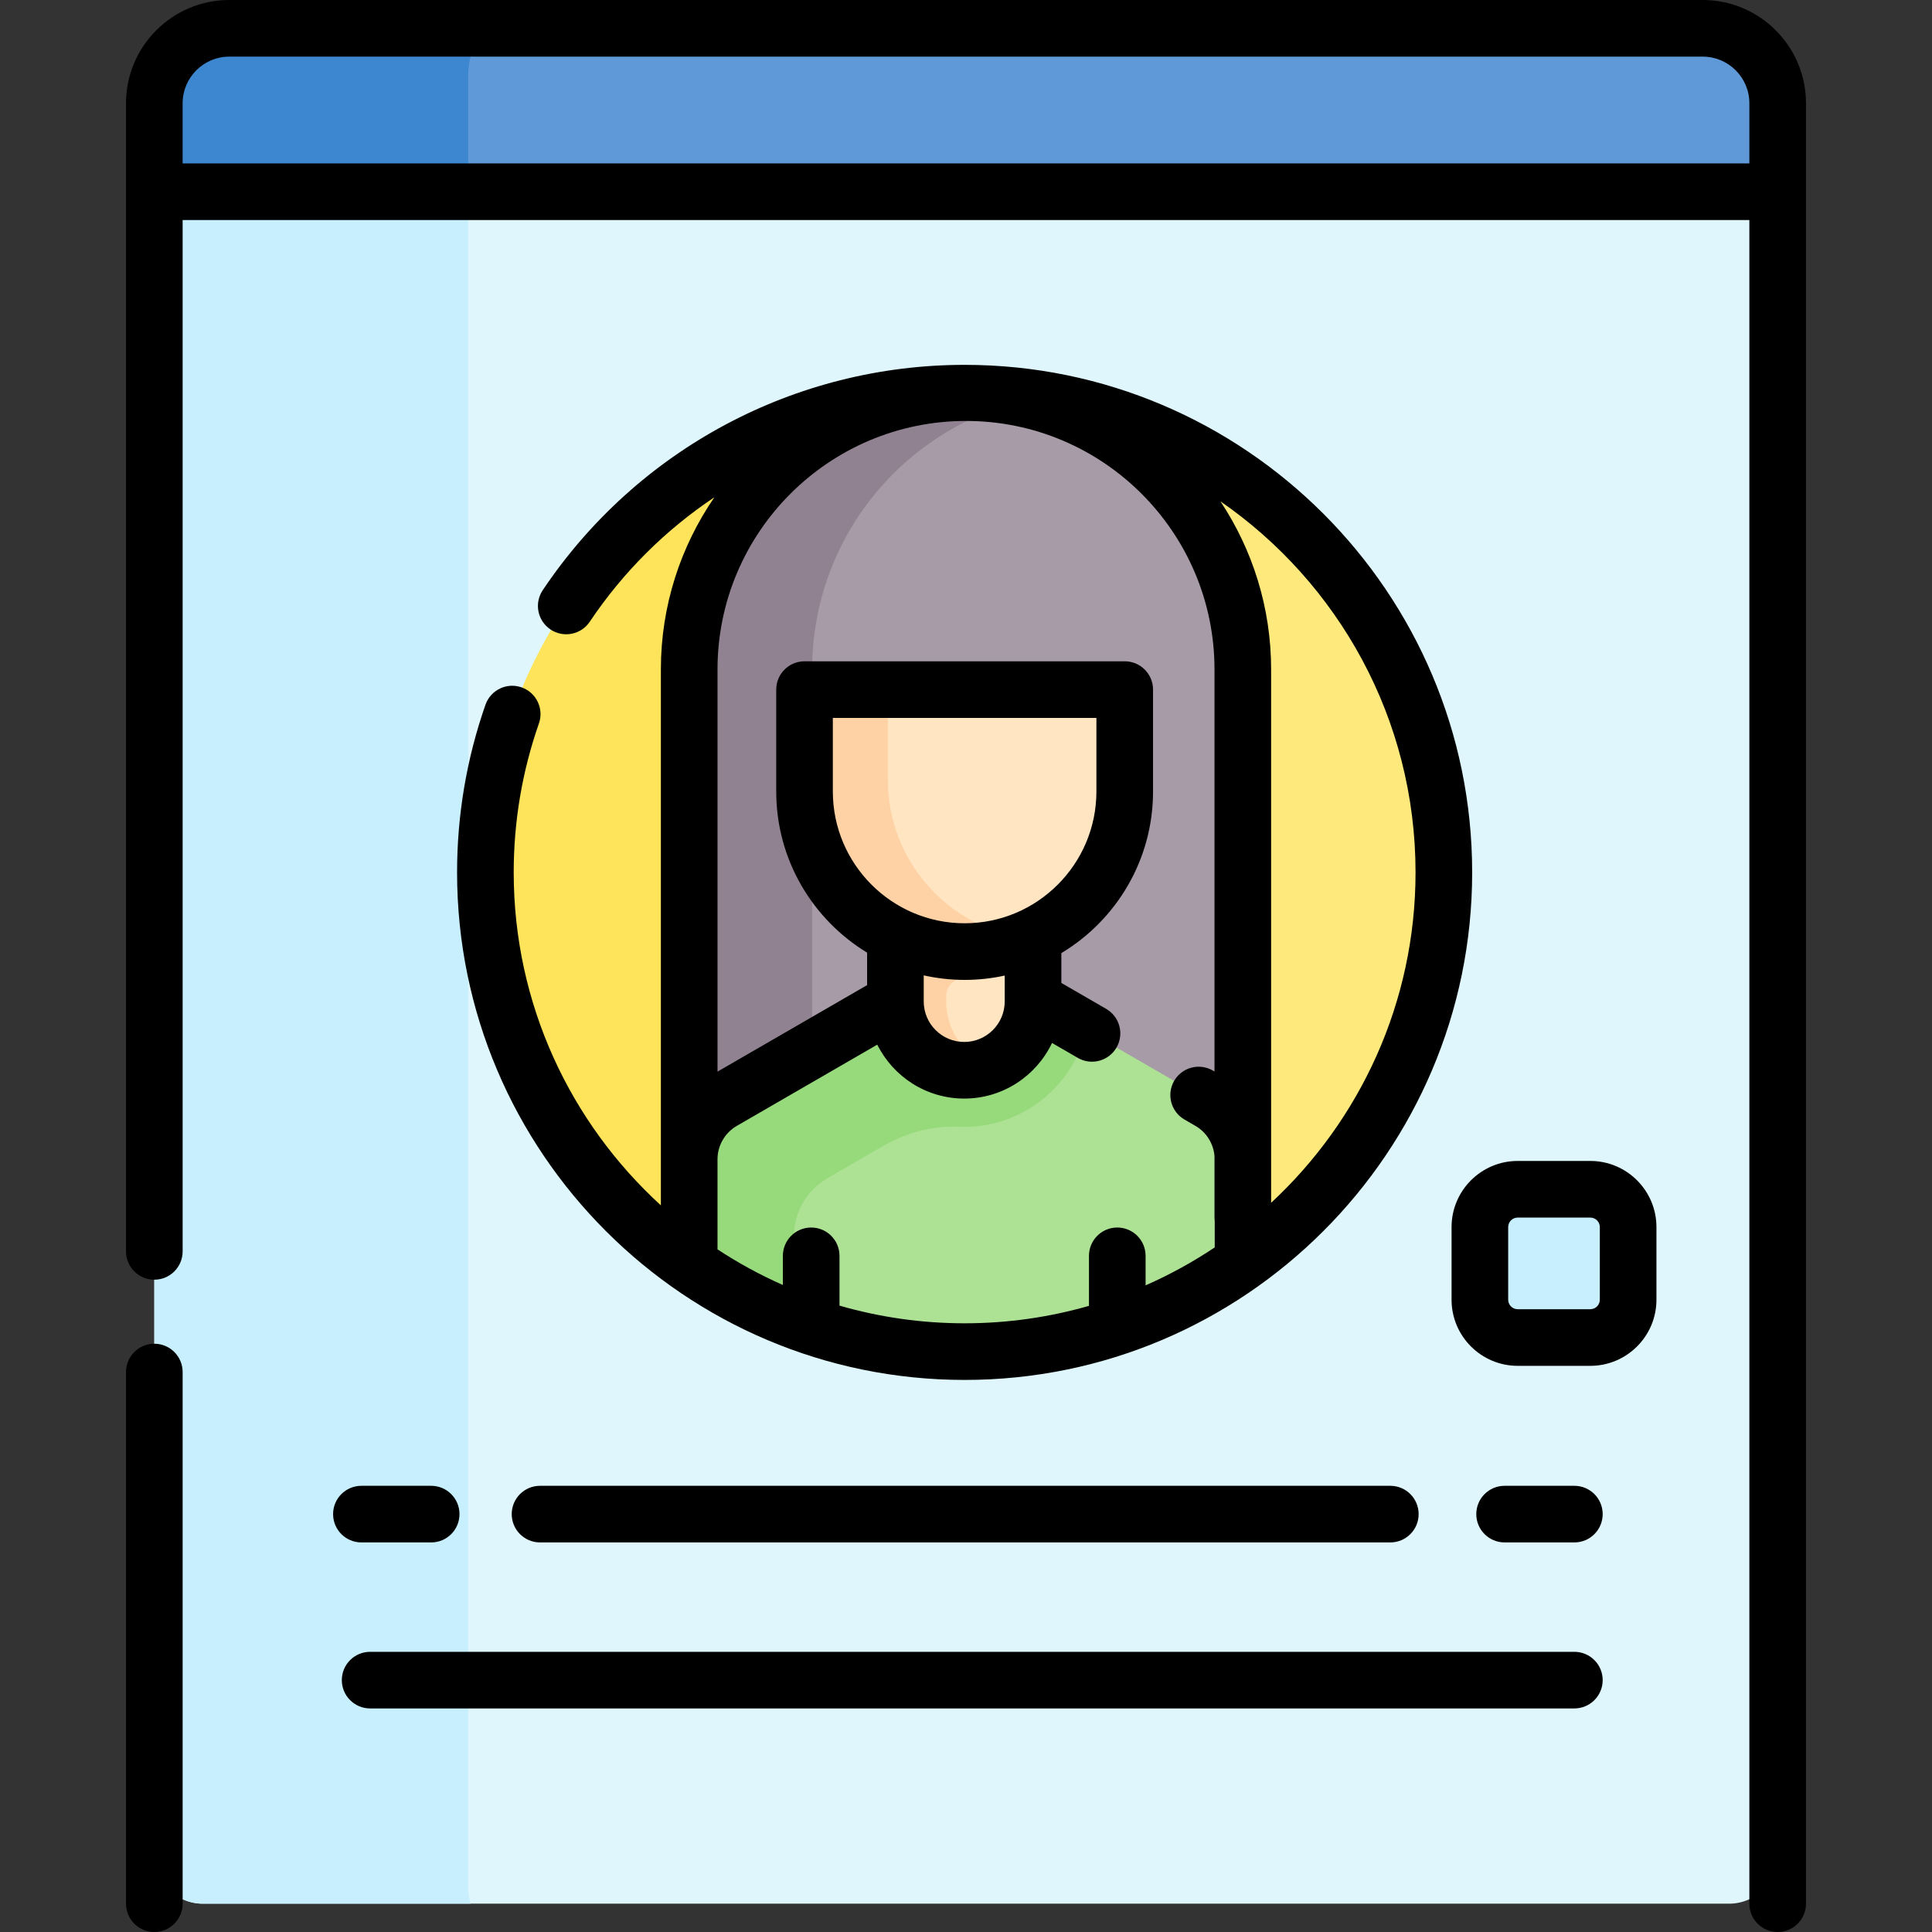 <svg id="Capa_1" enable-background="new 0 0 511.755 511.755" height="512" viewBox="0 0 511.755 511.755" width="512" xmlns="http://www.w3.org/2000/svg"><rect x="0" y="0" width="511.755" height="511.755" fill="#333333" stroke="none"/><g><g><g id="XMLID_280_"><g><path d="m451.027 7.505h-390.3c-10.96 0-19.85 8.88-19.85 19.84v23.44l29.882 56.19h378.712l21.406-56.19v-23.44c0-10.96-8.89-19.84-19.85-19.84z" fill="#5f99d7"/></g></g><path d="m124.009 20.19c0-4.794 1.603-9.193 4.268-12.686h-67.55c-10.96 0-19.85 8.88-19.85 19.84v23.44l29.882 56.19h53.25z" fill="#3c87d0"/><path d="m470.877 50.785v440.579c0 7.12-5.772 12.891-12.891 12.891h-404.217c-7.12 0-12.891-5.772-12.891-12.891v-440.579z" fill="#dff6fd"/><path d="m124.009 500.106v-449.321h-83.132v440.579c0 7.12 5.771 12.891 12.891 12.891h70.885c-.413-1.307-.644-2.699-.644-4.149z" fill="#c8effe"/><g><path d="m263.427 104.395c-.02-.01-.04-.01-.06-.01l4.828 4.365-13.755 1.201-5.103-5.656c-67.24 3.22-120.76 58.75-120.76 126.79 0 42.95 21.33 80.92 53.98 103.89l24.811-9.823h111.621l10.268 9.263c32.21-23.02 53.2-60.73 53.2-103.33.001-67.45-52.61-122.61-119.03-126.69z" fill="#fee97d"/><path d="m187.596 231.085c0-59.951 41.554-110.181 97.43-123.482-6.994-1.665-14.21-2.754-21.599-3.208l.868 1.74-14.647 1.403-.311-3.243c-67.24 3.22-120.76 58.75-120.76 126.79 0 42.95 21.33 80.92 53.98 103.89l24.811-9.823h21.944c-25.62-23.226-41.716-56.765-41.716-94.067z" fill="#fee45a"/><path d="m329.198 307.075v-129.75c0-20.25-8.21-38.57-21.48-51.84-11.59-11.6-27.06-19.33-44.29-21.09-.02-.01-.04-.01-.06-.01-2.6-.16-11.98-.19-14.03-.09-37.43 3.31-66.78 34.75-66.78 73.03v129.75z" fill="#a79ba7"/><g><g><path d="m215.126 177.325c0-34.884 24.406-64.083 57.056-71.496-2.851-.646-5.789-1.132-8.755-1.435-.02-.01-.04-.01-.06-.01-2.6-.16-11.98-.19-14.03-.09-37.43 3.31-66.78 34.75-66.78 73.03v129.75l32.568-2.695v-127.054z" fill="#918291"/></g><g><path d="m329.257 307.075v27.34c-20.79 14.86-46.24 23.61-73.74 23.61-27.16 0-52.32-8.53-72.96-23.05v-27.9c0-6.32 3.37-12.17 8.84-15.33l45.78-26.47 12.22-7.49h10.41l14.83 7.49 45.78 26.47c5.47 3.16 8.84 9.01 8.84 15.33z" fill="#ade194"/></g><path d="m274.637 265.275-14.83-7.49h-8.997-1.412l-12.22 7.49-45.78 26.47c-5.47 3.16-8.84 9.01-8.84 15.33v27.9c8.535 6.004 17.853 10.965 27.756 14.741v-22.286c0-6.32 3.37-12.17 8.84-15.33l14.683-8.49c6.095-3.524 13.046-5.462 20.079-5.148.494.022.991.033 1.491.033 15.711 0 28.9-10.964 32.343-25.64z" fill="#97da7b"/><path d="m273.633 265.27c0 10.066-8.16 18.226-18.226 18.226-10.066 0-18.226-8.16-18.226-18.226v-46.037h36.453v46.037z" fill="#ffe5c2"/><path d="m255.465 259.061h.05c6.396 0 12.505-1.235 18.119-3.457v-11.109h-36.453v20.345c0 8.946 6.282 16.868 15.098 18.387 3.521.607 6.872.157 9.851-1.027-6.736-2.677-11.504-9.241-11.504-16.93v-1.458c0-2.659 2.18-4.754 4.839-4.751z" fill="#fed2a4"/><path d="m293.995 182.665h-76.963c-2.168 0-3.925 1.757-3.925 3.925v23.064c0 7.58 1.998 14.689 5.483 20.847l7.863.583 18.721 16.396 17.012 1.942 10.083-.807c15.086-6.497 25.65-21.493 25.65-38.961v-23.064c.001-2.167-1.756-3.925-3.924-3.925z" fill="#ffe5c2"/><path d="m235.173 206.551v-23.064c0-.282.033-.557.089-.822h-18.23c-2.168 0-3.925 1.757-3.925 3.925v23.064c0 23.42 18.986 42.406 42.406 42.406 5.953 0 11.616-1.231 16.756-3.446-20.911-2.613-37.096-20.442-37.096-42.063z" fill="#fed2a4"/></g><path d="m421.248 354.287h-19.238c-5.532 0-10.016-4.484-10.016-10.016v-19.238c0-5.532 4.484-10.016 10.016-10.016h19.238c5.532 0 10.016 4.484 10.016 10.016v19.238c0 5.531-4.484 10.016-10.016 10.016z" fill="#c8effe"/></g></g><g><path d="m451.027 0h-390.299c-15.081 0-27.351 12.269-27.351 27.35v304.119c0 4.143 3.357 7.5 7.5 7.5s7.5-3.357 7.5-7.5v-273.188h415v445.974c0 4.143 3.357 7.5 7.5 7.5s7.5-3.357 7.5-7.5v-476.905c0-15.081-12.269-27.35-27.35-27.35zm-402.65 43.281v-15.931c0-6.81 5.54-12.35 12.351-12.35h390.299c6.811 0 12.351 5.54 12.351 12.35v15.932h-415.001z"/><path d="m40.877 355.932c-4.143 0-7.5 3.357-7.5 7.5v140.823c0 4.143 3.357 7.5 7.5 7.5s7.5-3.357 7.5-7.5v-140.823c0-4.143-3.357-7.5-7.5-7.5z"/><path d="m138.15 182.069c-3.91-1.368-8.188.692-9.556 4.603-4.99 14.262-7.521 29.203-7.521 44.41 0 74.13 60.31 134.439 134.44 134.439s134.439-60.31 134.439-134.439-60.308-134.439-134.438-134.439c-44.929 0-86.706 22.314-111.754 59.69-2.306 3.44-1.386 8.1 2.056 10.405 3.438 2.307 8.099 1.386 10.405-2.056 8.886-13.26 20.147-24.377 33.005-32.957-8.921 12.99-14.17 28.685-14.17 45.6v141.954c-23.939-21.857-38.982-53.303-38.982-88.197 0-13.516 2.247-26.791 6.679-39.457 1.368-3.909-.693-8.187-4.603-9.556zm84.219 163.769v-13.187c0-4.143-3.357-7.5-7.5-7.5s-7.5 3.357-7.5 7.5v7.725c-6.05-2.676-11.837-5.839-17.313-9.44v-8.342-15.518c0-3.634 1.954-7.021 5.1-8.841l37.219-21.523c4.219 8.458 12.956 14.284 23.032 14.284 10.255 0 19.124-6.033 23.254-14.734l6.835 3.953c1.183.685 2.474 1.009 3.748 1.009 2.59 0 5.109-1.343 6.499-3.746 2.074-3.586.849-8.174-2.737-10.247l-11.872-6.866v-7.902c14.537-8.732 24.287-24.651 24.287-42.809v-26.989c0-4.143-3.357-7.5-7.5-7.5h-84.813c-4.143 0-7.5 3.357-7.5 7.5v26.989c0 18.069 9.653 33.926 24.073 42.685v8.604l-39.624 22.914v-106.532c0-36.294 29.527-65.821 65.821-65.821s65.821 29.527 65.821 65.821v106.497l-.44-.255c-3.586-2.073-8.174-.848-10.248 2.736-2.074 3.586-.849 8.174 2.736 10.248l2.912 1.685c2.885 1.668 4.749 4.66 5.04 7.948v16.409c0 .306.024.607.06.904v6.92c-5.77 3.861-11.895 7.229-18.313 10.052v-7.819c0-4.143-3.357-7.5-7.5-7.5s-7.5 3.357-7.5 7.5v13.25c-10.465 3.006-21.513 4.62-32.932 4.62-11.496.001-22.617-1.636-33.145-4.682zm33.145-101.277c-19.248 0-34.907-15.659-34.907-34.906v-19.489h69.813v19.489c0 19.246-15.659 34.906-34.906 34.906zm0 15c3.644 0 7.195-.403 10.619-1.148v6.857c0 5.915-4.812 10.727-10.727 10.727s-10.727-4.812-10.727-10.727v-6.907c3.492.775 7.114 1.198 10.835 1.198zm119.44-28.479c0 34.538-14.741 65.692-38.255 87.52v-141.277c0-16.45-4.951-31.757-13.428-44.533 31.197 21.569 51.683 57.576 51.683 98.29z"/><path d="m421.248 307.516h-19.238c-9.658 0-17.516 7.857-17.516 17.517v19.238c0 9.659 7.857 17.517 17.516 17.517h19.238c9.659 0 17.517-7.857 17.517-17.517v-19.238c-.001-9.66-7.858-17.517-17.517-17.517zm2.516 36.755c0 1.388-1.129 2.517-2.517 2.517h-19.238c-1.387 0-2.516-1.129-2.516-2.517v-19.238c0-1.388 1.129-2.517 2.516-2.517h19.238c1.388 0 2.517 1.129 2.517 2.517z"/><path d="m114.211 408.564c4.143 0 7.5-3.357 7.5-7.5s-3.357-7.5-7.5-7.5h-18.48c-4.143 0-7.5 3.357-7.5 7.5s3.357 7.5 7.5 7.5z"/><path d="m417.024 393.564h-18.48c-4.143 0-7.5 3.357-7.5 7.5s3.357 7.5 7.5 7.5h18.48c4.143 0 7.5-3.357 7.5-7.5s-3.357-7.5-7.5-7.5z"/><path d="m143.044 393.564c-4.143 0-7.5 3.357-7.5 7.5s3.357 7.5 7.5 7.5h225.229c4.143 0 7.5-3.357 7.5-7.5s-3.357-7.5-7.5-7.5z"/><path d="m417.024 437.538h-318.982c-4.143 0-7.5 3.357-7.5 7.5s3.357 7.5 7.5 7.5h318.982c4.143 0 7.5-3.357 7.5-7.5s-3.357-7.5-7.5-7.5z"/></g></g></svg>